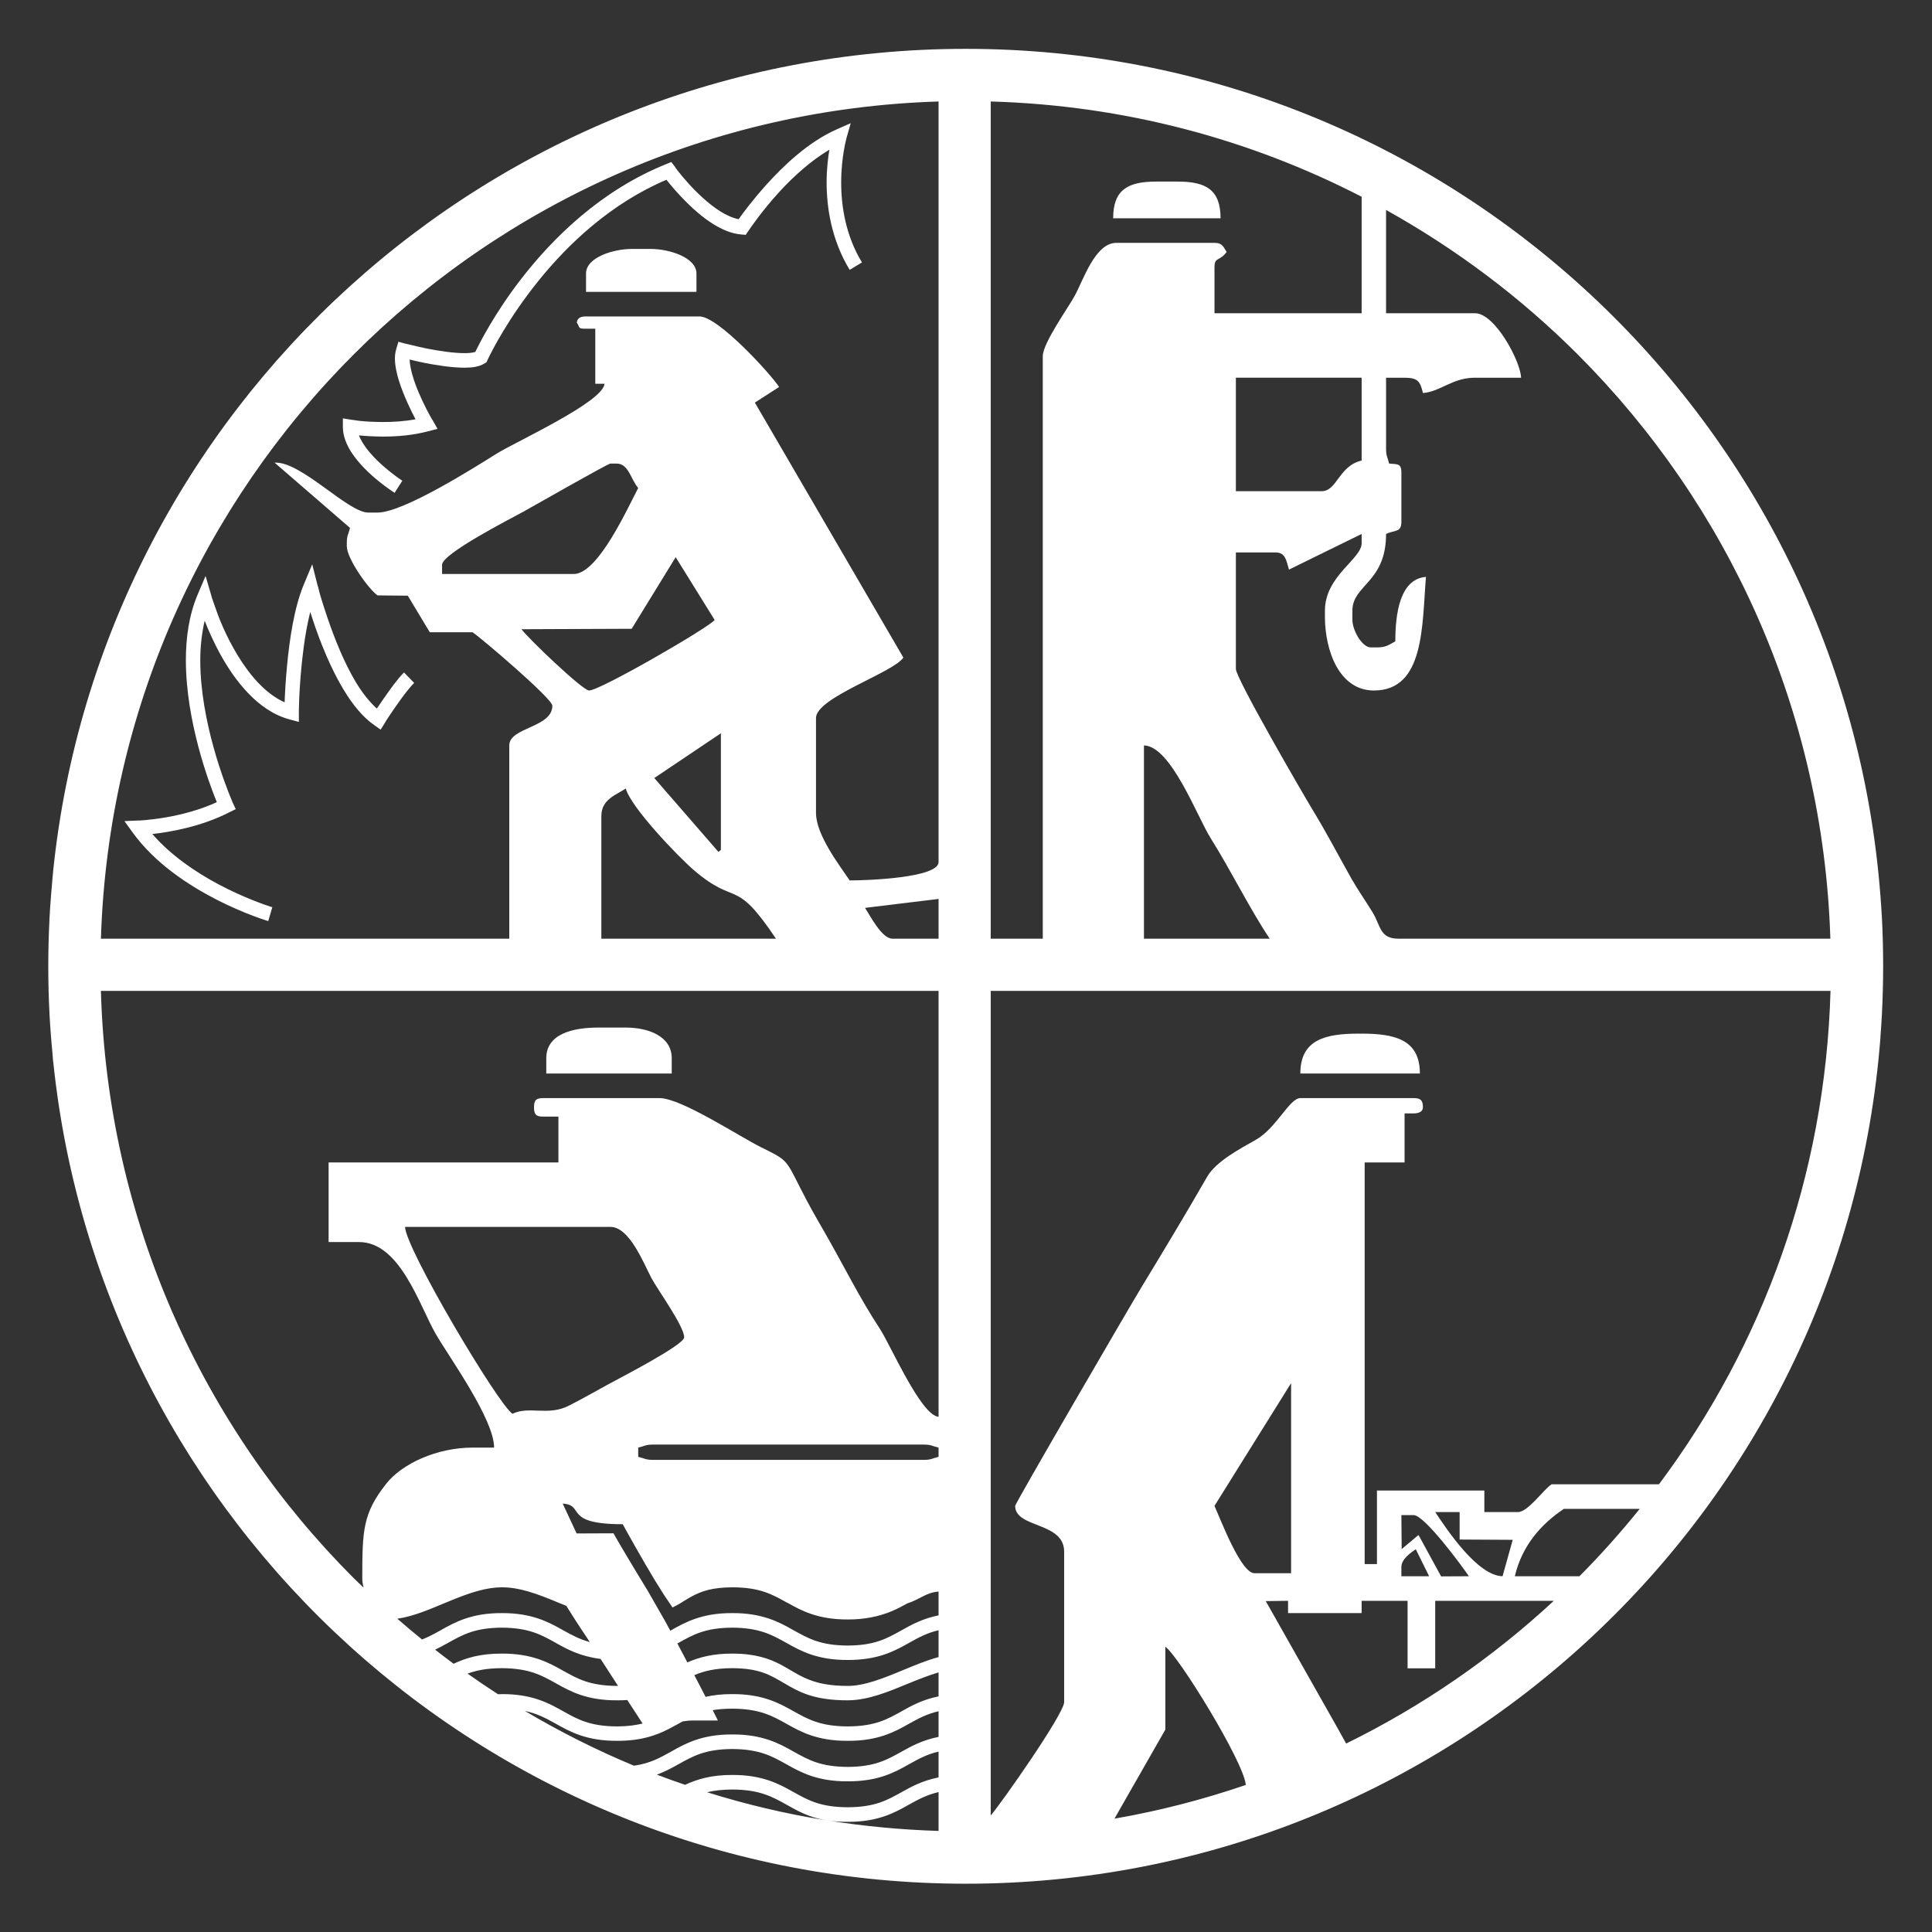 <?xml version="1.0" encoding="UTF-8" standalone="no"?>
<!-- Created with Inkscape (http://www.inkscape.org/) -->
<!DOCTYPE svg PUBLIC "-//W3C//DTD SVG 1.1//EN" "http://www.w3.org/Graphics/SVG/1.1/DTD/svg11.dtd">
<svg xmlns:svg="http://www.w3.org/2000/svg" xmlns="http://www.w3.org/2000/svg" version="1.1" viewBox="0 0 400 400" width="100" height="100" id="svg2816" xml:space="preserve"><rect x="0" y="0" width="400" height="400" fill="#333333" stroke="none"/><defs id="defs2820"/><g transform="matrix(1.25,0,0,-1.25,0,400)" id="g2826"><g transform="matrix(1.005,0,0,1.005,-0.847,-0.847)" id="g3008"><path d="M 200,11 C 102.241,11 21.808,85.239 12,180.406 c -0.002,0.021 0.002,0.042 0,0.062 -0.045,0.437 -0.083,0.875 -0.125,1.312 -0.117,1.227 -0.219,2.454 -0.312,3.688 -0.115,1.548 -0.235,3.098 -0.312,4.656 -0.003,0.052 0.003,0.104 0,0.156 -0.078,1.58 -0.148,3.16 -0.188,4.75 -8.09e-4,0.031 7.94e-4,0.062 0,0.094 C 11.023,196.736 11,198.379 11,200 c 0,1.631 0.021,3.254 0.062,4.875 5.13e-4,0.021 -5.2e-4,0.042 0,0.062 0.041,1.6 0.107,3.191 0.188,4.781 0.002,0.042 -0.002,0.084 0,0.125 0.081,1.569 0.194,3.129 0.312,4.688 0.078,1.056 0.186,2.105 0.281,3.156 0.05,0.541 0.07,1.086 0.125,1.625 0.008,0.083 0.023,0.167 0.031,0.25 0.007,0.073 0.024,0.145 0.031,0.219 C 21.927,314.857 102.306,389 200,389 c 99.423,0 180.923,-76.785 188.438,-174.281 0.005,-0.062 -0.005,-0.125 0,-0.188 0.119,-1.558 0.232,-3.119 0.312,-4.688 0.002,-0.042 -0.002,-0.084 0,-0.125 0.163,-3.221 0.25,-6.457 0.25,-9.719 0,-3.315 -0.081,-6.602 -0.25,-9.875 -0.078,-1.558 -0.198,-3.108 -0.312,-4.656 C 381.012,87.884 299.487,11 200,11 z m -5.594,10.844 0,156.688 c 0,3.234 -14.534,3.781 -18.312,3.781 -2.043,-3.051 -6.938,-9.355 -6.938,-13.906 l 0,-19.562 c 0,-4.198 15.893,-9.312 18,-12.438 L 156.562,83.875 l 5,-3.219 C 159.617,77.749 148.976,66.125 145.156,66.125 l -23.375,0 c -1.14,0 -1.745,0.303 -1.906,1.25 0.739,1.063 0.102,1.281 1.906,1.281 l 1.906,0 0,11.344 1.906,0 c -0.316,3.776 -18.363,11.97 -22.25,14.406 -4.364,2.73 -19.164,12.125 -24.5,12.125 l -1.906,0 c -4.248,0 -13.872,-10.616 -19.312,-10.281 l 15.531,13.438 C 72.827,111.104 72.5,111.137 72.5,112.844 l 0,0.625 c 0,2.542 4.526,8.909 6.344,10.125 l 6.219,0.062 4.531,7.531 8.812,0 c 1.82,1.219 16.438,13.664 16.438,15.125 0,4.554 -8.875,4.427 -8.875,8.188 l 0,39.812 -84.125,0 C 23.319,147.331 42.914,104.969 73.938,73.938 104.987,42.894 147.39,23.297 194.406,21.844 z m 10.75,0 c 27.495,0.783 53.395,7.762 76.406,19.625 l 0,24 -30.312,0 0,-9.469 c 0,-2.187 1.048,-1.172 2.5,-3.156 -0.656,-0.981 -0.811,-1.875 -2.5,-1.875 l -20.219,0 c -4.374,0 -6.775,7.621 -8.594,10.938 -1.364,2.484 -6.562,9.738 -6.562,12.406 l 0,120 -10.719,0 0,-172.469 z m -28.844,4.469 -2.906,1.281 c -5.768,2.552 -10.879,7.386 -14.625,11.562 -2.699,3.02 -4.668,5.661 -5.562,6.938 -1.2,-0.249 -2.525,-0.812 -3.844,-1.656 -2.433,-1.551 -4.8,-3.833 -6.531,-5.75 -0.868,-0.96 -1.572,-1.823 -2.062,-2.438 -0.245,-0.308 -0.434,-0.582 -0.562,-0.75 l -0.156,-0.25 -0.719,-0.938 -1.062,0.438 c -13.436,5.411 -23.326,15.206 -29.844,23.625 -5.532,7.151 -8.63,13.317 -9.469,15.062 -0.44,0.135 -1.251,0.267 -2.219,0.25 -2.265,0.004 -5.387,-0.47 -7.875,-0.969 C 87.628,72.471 86.534,72.188 85.75,72 84.965,71.813 84.501,71.719 84.5,71.719 l -1.375,-0.375 -0.406,1.375 c -0.199,0.657 -0.311,1.338 -0.312,2.031 0.024,3.016 1.383,6.456 2.656,9.312 0.568,1.26 1.139,2.387 1.594,3.25 -2.26,0.42 -4.554,0.564 -6.594,0.562 -1.899,0 -3.597,-0.097 -4.781,-0.219 -0.591,-0.061 -1.055,-0.143 -1.375,-0.188 -0.319,-0.044 -0.5,-0.064 -0.5,-0.062 L 71.688,87.125 l 0,1.75 c 0.008,1.916 0.76,3.7 1.781,5.281 3.095,4.704 8.804,8.244 8.875,8.312 l 1.594,-2.5 -0.094,-0.062 c -0.501,-0.328 -2.883,-1.957 -5.094,-4.125 -1.105,-1.081 -2.16,-2.292 -2.906,-3.5 C 75.496,91.719 75.196,91.158 75,90.625 c 1.26,0.128 3.058,0.25 5.062,0.25 2.787,-0.003 6.031,-0.251 9.219,-1.094 l 1.906,-0.5 L 90.219,87.562 90,87.25 C 89.54,86.434 88.35,84.267 87.312,81.812 86.311,79.474 85.494,76.829 85.438,75 c 0.773,0.181 1.766,0.435 2.875,0.656 2.589,0.516 5.781,1.027 8.438,1.031 1.56,-0.023 2.913,-0.148 4.125,-0.875 l 0.406,-0.25 0.156,-0.375 0.156,-0.312 c 0.701,-1.479 4.176,-8.414 10.469,-16.188 6.106,-7.552 14.855,-15.849 26.281,-20.719 0.853,1.08 2.405,2.941 4.344,4.844 1.496,1.467 3.222,2.96 5.094,4.156 1.872,1.189 3.899,2.111 6.031,2.281 l 0.875,0.062 0.5,-0.75 0.094,-0.125 c 0.499,-0.736 2.89,-4.244 6.406,-8.062 2.839,-3.094 6.431,-6.34 10.219,-8.594 -0.28,1.737 -0.562,4.027 -0.562,6.75 0,5.215 1,11.817 4.75,18 L 178.625,55 c -3.372,-5.551 -4.283,-11.614 -4.281,-16.469 -0.001,-2.691 0.285,-4.996 0.562,-6.625 0.137,-0.815 0.274,-1.442 0.375,-1.875 l 0.125,-0.5 0.031,-0.156 0.875,-3.062 z M 239.25,38.344 c -5.832,0 -8.875,1.662 -8.875,7.562 l 22.125,0 c 0,-5.9 -3.013,-7.562 -8.844,-7.562 l -4.406,0 z m 47.344,5.844 c 14.506,8.082 27.804,18.089 39.469,29.75 31.021,31.031 50.586,73.393 52.062,120.375 l -89,0 c -3.862,0 -3.614,-2.661 -5.312,-5.438 -1.432,-2.34 -3.167,-4.819 -4.375,-6.969 -2.99,-5.323 -4.969,-9.198 -7.969,-14.125 -1.94,-3.192 -15.812,-27.108 -15.812,-29.031 l 0,-24 8.188,0 c 2,0 2.181,1.555 2.75,3.531 l 14.969,-7.344 0,1.906 c 0,3.288 -7.562,6.698 -7.562,13.906 l 0,1.25 c 0,6.932 2.929,15.188 10.094,15.188 10.474,0 9.892,-13.464 10.719,-23.406 -5.37,0.448 -6.312,7.537 -6.312,13.281 -1.243,0.656 -1.853,1.25 -3.781,1.25 l -1.25,0 c -1.86,0 -3.812,-3.605 -3.812,-5.656 l 0,-1.906 c 0,-5.366 6.938,-5.779 6.938,-15.812 1.771,-0.849 3.156,-0.251 3.156,-2.5 l 0,-10.125 c 0,-1.911 -0.747,-1.727 -2.531,-1.875 -0.328,-1.416 -0.625,-1.448 -0.625,-3.156 l 0,-14.531 3.812,0 c 2.81,0 3.249,0.869 3.781,3.156 3.724,-0.311 6.01,-3.156 10.75,-3.156 l 9.469,0 c -0.075,-3.3 -5.35,-13.281 -9.469,-13.281 l -18.344,0 0,-21.281 z M 131.25,52.219 c -3.882,0 -9.469,1.754 -9.469,5.062 l 0,3.781 22.75,0 0,-3.781 c 0,-3.308 -5.587,-5.062 -9.469,-5.062 l -3.812,0 z M 255.656,78.75 l 25.906,0 0,17.062 c -4.716,1.099 -5.051,6.312 -8.219,6.312 l -17.688,0 0,-23.375 z m -128.844,17.688 1.281,0 c 2.455,0 2.932,3.299 4.438,5.031 -2.144,4.052 -8.268,17.719 -13.281,17.719 l -27.125,0 0,-1.906 c 0,-2.28 14.054,-9.457 16.812,-10.969 2.12,-1.16 17.327,-9.875 17.875,-9.875 z m 13.438,19.281 8.031,12.938 c -1.099,1.503 -23.591,14.531 -25.875,14.531 -1.332,0 -12.822,-11.006 -13.906,-12.625 l 22.688,-0.094 9.062,-14.75 z m -74.875,1.469 -1.719,4.125 c -2.011,4.795 -2.953,11.342 -3.469,16.75 -0.293,3.114 -0.44,5.805 -0.5,7.562 -1.967,-0.881 -3.773,-2.283 -5.406,-4 -3.196,-3.352 -5.69,-7.863 -7.312,-11.531 -0.813,-1.832 -1.38,-3.468 -1.781,-4.625 -0.201,-0.575 -0.369,-1.028 -0.469,-1.344 -0.097,-0.313 -0.125,-0.469 -0.125,-0.469 l -1.188,-4.062 -1.656,3.875 c -1.771,4.211 -2.406,8.854 -2.406,13.5 0.016,12.534 4.716,25.156 6.375,29.219 -3.543,1.633 -7.379,2.596 -10.438,3.125 -1.708,0.297 -3.189,0.468 -4.219,0.562 -0.515,0.048 -0.913,0.076 -1.188,0.094 -0.275,0.016 -0.406,-0.002 -0.406,0 l -2.781,0.125 1.625,2.25 c 4.63,6.444 11.621,10.993 17.438,13.969 5.819,2.972 10.505,4.354 10.562,4.375 l 0.844,-2.875 -0.188,-0.031 c -0.969,-0.308 -5.596,-1.843 -10.938,-4.688 -4.626,-2.461 -9.762,-5.919 -13.594,-10.344 3.63,-0.403 10.118,-1.506 15.906,-4.5 L 49.625,167.625 49,166.312 c -0.001,0 -0.069,-0.192 -0.25,-0.625 -1.28,-3.016 -6.451,-16.223 -6.438,-28.719 0,-2.814 0.3,-5.545 0.906,-8.156 0.737,1.875 1.734,4.156 3.031,6.562 1.533,2.835 3.491,5.803 5.875,8.312 2.383,2.5 5.231,4.555 8.625,5.469 l 1.875,0.5 0,-1.938 c 0,-0.005 -0.007,-1.021 0.062,-2.719 0.103,-2.546 0.371,-6.572 0.938,-10.781 0.327,-2.444 0.77,-4.928 1.344,-7.219 0.617,1.941 1.405,4.298 2.406,6.812 1.228,3.083 2.748,6.376 4.531,9.312 1.788,2.935 3.833,5.528 6.281,7.219 l 1.281,0.906 0.844,-1.344 c 0,-0.002 0.2,-0.363 0.594,-0.969 0.591,-0.905 1.548,-2.312 2.562,-3.719 1.009,-1.404 2.106,-2.796 2.906,-3.594 l -2.094,-2.156 c -1.365,1.373 -2.92,3.565 -4.219,5.438 -0.528,0.763 -0.996,1.425 -1.375,2 -1.477,-1.333 -2.949,-3.16 -4.25,-5.312 -2.487,-4.099 -4.474,-9.16 -5.844,-13.156 C 67.907,126.44 67.355,124.706 67,123.469 66.823,122.853 66.714,122.335 66.625,122 c -0.089,-0.336 -0.156,-0.5 -0.156,-0.5 L 65.375,117.188 z M 149.562,152 l 0,24.031 -0.5,0.406 L 135.844,161.219 149.562,152 z m 87.156,2.5 c 5.574,0.123 10.954,14.683 13.75,19.125 4.211,6.695 7.995,14.474 12.156,20.688 l -25.906,0 0,-39.812 z m -106.75,8.875 c 1.031,3.859 10.831,14.097 14.094,16.875 8.851,7.546 8.254,1.234 16.844,14.062 l -35.969,0 0,-25.25 c 0,-3.447 2.954,-4.295 5.031,-5.688 z m 64.438,22.75 0,8.188 -9.5,0 c -2.2,0 -4.555,-4.701 -5.656,-6.344 l 15.156,-1.844 z m -172.562,18.938 172.562,0 0,87.75 c -3.663,-0.305 -9.86,-14.741 -12.125,-18.188 -4.191,-6.382 -7.454,-13.04 -11.25,-19.656 -2.116,-3.682 -3.183,-5.462 -5.375,-9.812 -2.739,-5.439 -2.58,-5.283 -7.875,-7.906 -4.423,-2.189 -16.406,-10.094 -20.844,-10.094 l -24,0 c -1.453,0 -1.875,0.451 -1.875,1.906 0,1.456 0.422,1.906 1.875,1.906 l 3.156,0 0,9.438 -47.344,0 0,16.406 6.281,0 c 8.479,0 12.447,13.154 15.812,18.969 2.754,4.756 12,17.524 12,23.375 l -4.438,0 c -7.326,0 -14.521,3.299 -17.781,7.438 -4.814,6.114 -4.936,9.555 -4.938,19.5 -0.003,0.656 0.112,1.298 0.281,1.906 -0.675,-0.653 -1.367,-1.273 -2.031,-1.938 -31.159,-31.167 -50.775,-73.769 -52.094,-121 z m 183.312,0 173,0 c -1.068,38.09 -14.009,73.158 -35.344,101.656 l -0.625,0 -4.656,0 -16.844,0 c -1.752,1.172 -4.844,5.719 -6.938,5.719 l -6.906,0 0,-4.438 -22.125,0 0,15.156 -2.531,0 0,-82.75 8.219,0 0,-10.094 1.875,0 c 1.033,0 1.906,-0.365 1.906,-1.25 0,-1.455 -0.45,-1.906 -1.906,-1.906 l -23.344,0 c -2.229,0 -4.939,6.184 -9.125,8.562 -3.36,1.907 -8.25,4.485 -10.062,7.625 -4.588,7.962 -8.752,14.885 -13.438,22.594 -2.561,4.214 -26.125,44.713 -26.125,45.219 0,4.668 10.094,3.208 10.094,9.469 l 0,30.938 c 0,2.449 -13.065,21.006 -15.125,23.375 l 0,-169.875 z m -80.844,7.562 c -5.191,0 -10.719,1.264 -10.719,6.312 l 0,3.156 25.844,0 0,-3.156 c 0,-4.524 -4.812,-6.312 -9.469,-6.312 l -5.656,0 z m 156.625,1.25 c -6.871,0 -12,1.236 -12,8.219 l 24.625,0 c 0,-6.983 -5.129,-8.219 -12,-8.219 l -0.625,0 z M 84.5,253.688 l 42.312,0 c 3.899,0 6.804,7.415 8.438,10.531 1.24,2.364 6.75,9.924 6.75,12.219 0,1.571 -13.284,8.395 -15.594,9.656 -3.007,1.645 -5.081,2.86 -8.188,4.438 -4.266,2.164 -8.128,-0.004 -11.594,1.656 -2.99,-1.999 -22,-33.97 -22.125,-38.5 z m 182.531,32.188 0,39.156 -7.562,0 c -2.779,0 -6.992,-11.129 -8.219,-13.875 L 267.031,285.875 z m -131.344,12.656 55.562,0 c 1.704,0 1.74,0.294 3.156,0.625 l 0,1.906 c -1.416,0.328 -1.452,0.625 -3.156,0.625 l -55.562,0 c -1.705,0 -1.74,-0.297 -3.156,-0.625 l 0,-1.906 c 1.416,-0.331 1.451,-0.625 3.156,-0.625 z m -18.719,12.156 c 4.724,0.304 -0.071,4.25 12.375,4.25 0.519,0.98 4.271,7.69 6.531,11.406 0,0 0.09,0.154 0.188,0.312 0.241,0.393 0.46,0.727 0.656,1.031 0.371,0.587 0.771,1.281 1.188,1.906 l 1.688,2.5 c 0.433,-0.221 0.862,-0.427 1.25,-0.656 0.955,-0.561 1.844,-1.154 2.719,-1.625 2.007,-1.077 4.184,-1.86 8.438,-1.875 5.662,0.029 8.138,1.474 11.125,3.125 0.052,0.028 0.104,0.034 0.156,0.062 2.914,1.653 6.336,3.467 12.438,3.438 1.831,0.01 3.406,-0.168 4.812,-0.438 3.18,-0.603 5.447,-1.754 7.438,-2.875 2.687,-0.863 3.784,-2.216 6.438,-2.438 l 0,4.906 c -3.255,0.653 -5.558,1.908 -7.594,3.062 -2.988,1.653 -5.461,3.128 -11.125,3.156 -5.662,-0.028 -8.171,-1.503 -11.156,-3.156 -2.95,-1.671 -6.414,-3.558 -12.625,-3.531 -6.211,-0.027 -9.644,1.86 -12.594,3.531 -0.061,0.035 -0.095,0.092 -0.156,0.125 -0.339,-0.623 -0.687,-1.278 -1.031,-1.906 l -3.594,-6.281 c -2.996,-4.871 -6.563,-10.905 -7.094,-11.906 l -7.594,0.031 -2.875,-6.156 z m 206.25,1.094 13.406,0 1.781,0 0.438,0 c -3.903,4.839 -8.027,9.468 -12.406,13.875 l -1.312,0 -7.625,0 -4.375,0 c 1.475,-6.327 5.443,-10.761 10.094,-13.875 z m -26.5,0.656 5.031,0 0,5.656 10.938,0.062 -2.094,7.5 c -5.198,-0.115 -11.46,-9.613 -13.875,-13.219 z m -6.969,0.625 2.531,0 c 2.239,0 9.971,10.495 11.375,12.594 l -5.719,0.031 -4.656,-8.531 -3.469,2.906 -0.062,-7 z m 2.969,7.031 2.75,5.562 -5.719,0 0,-1.875 c 0,-1.744 2.07,-3.049 2.969,-3.688 z m -188.25,7.844 c 1.743,-0.005 3.548,0.31 5.375,0.844 2.075,0.605 4.191,1.46 6.312,2.344 0.516,0.213 1.044,0.412 1.562,0.625 l 1.656,2.625 1.094,1.688 2.094,3.156 c -2.151,-0.585 -3.751,-1.467 -5.5,-2.438 -2.95,-1.671 -6.415,-3.558 -12.625,-3.531 -6.208,-0.027 -9.646,1.86 -12.594,3.531 -1.271,0.705 -2.47,1.37 -3.844,1.906 -1.729,-1.4 -3.419,-2.82 -5.094,-4.281 3.33,-0.48 6.627,-1.929 9.906,-3.281 0.689,-0.287 1.374,-0.569 2.062,-0.844 3.288,-1.311 6.52,-2.352 9.594,-2.344 z m 161.938,2.781 0,2.531 15.156,0 0,-2.531 9.469,0 0,13.906 5.688,0 0,-13.906 21.75,0 1.625,0 1.062,0 c -12.694,11.767 -27.082,21.704 -42.781,29.406 l -1.719,-3.094 -14.844,-26.25 4.594,-0.062 z M 104.438,336.25 c 5.659,0.029 8.171,1.503 11.156,3.156 2.357,1.336 5.035,2.764 9.188,3.281 l 3.594,5.562 -0.188,0 c -5.659,-0.031 -8.139,-1.473 -11.125,-3.125 -2.95,-1.672 -6.415,-3.562 -12.625,-3.531 -4.459,-0.023 -7.491,0.931 -9.938,2.094 -1.297,-0.952 -2.542,-1.92 -3.812,-2.906 0.943,-0.451 1.808,-0.91 2.625,-1.375 2.986,-1.651 5.467,-3.127 11.125,-3.156 z m 47.469,0 c 5.66,0.029 8.201,1.503 11.188,3.156 2.948,1.671 6.383,3.529 12.594,3.5 6.214,0.029 9.643,-1.829 12.594,-3.5 1.919,-1.061 3.644,-2.052 6.125,-2.625 l 0,2.156 0,3.375 c -2.517,0.672 -4.975,1.724 -7.406,2.719 -4.024,1.673 -7.928,3.233 -11.312,3.219 -3.144,-10e-4 -5.347,-0.398 -7.094,-0.969 -2.614,-0.848 -4.322,-2.143 -6.688,-3.406 -2.356,-1.253 -5.349,-2.296 -10,-2.281 -4.064,-0.02 -6.919,0.791 -9.25,1.812 -0.672,-1.253 -1.341,-2.571 -2.062,-3.906 0.069,-0.041 0.117,-0.054 0.188,-0.094 2.987,-1.653 5.463,-3.127 11.125,-3.156 z m 89.219,3.938 c 2.628,1.76 16.056,23.511 16.562,28.375 l 0,0.094 c -8.731,2.984 -17.747,5.328 -27.031,6.938 l 0.219,-0.406 10.25,-17.938 0,-17.062 z m -136.688,4.406 c 5.659,0.031 8.171,1.474 11.156,3.125 2.948,1.675 6.384,3.529 12.594,3.5 0.743,0.002 1.426,-0.015 2.094,-0.062 L 133.438,356 c -1.432,0.352 -3.114,0.583 -5.25,0.594 -5.659,-0.029 -8.139,-1.472 -11.125,-3.125 -2.95,-1.672 -6.415,-3.559 -12.625,-3.531 -0.281,0 -0.512,0.023 -0.781,0.031 -2.121,-1.367 -4.222,-2.797 -6.281,-4.25 1.807,-0.673 3.946,-1.108 7.062,-1.125 z m 47.469,0 c 5.664,0.037 7.827,1.434 10.688,3.094 1.416,0.835 2.988,1.761 5.062,2.438 2.075,0.68 4.638,1.096 8.031,1.094 4.259,-0.016 8.404,-1.787 12.438,-3.438 2.153,-0.896 4.258,-1.707 6.281,-2.312 l 0,2.312 0,2.625 c -3.255,0.653 -5.558,1.908 -7.594,3.062 -2.988,1.653 -5.461,3.096 -11.125,3.125 -5.662,-0.029 -8.171,-1.472 -11.156,-3.125 -2.95,-1.672 -6.414,-3.559 -12.625,-3.531 -2.133,-0.01 -3.927,0.209 -5.5,0.562 -0.684,-1.301 -1.435,-2.814 -2.312,-4.469 1.969,-0.844 4.239,-1.417 7.812,-1.438 z m 0,8.344 c 5.66,0.031 8.201,1.472 11.188,3.125 2.948,1.672 6.383,3.531 12.594,3.5 6.214,0.031 9.643,-1.828 12.594,-3.5 1.919,-1.061 3.644,-2.022 6.125,-2.594 l 0,3.156 0,2.125 c -3.255,0.653 -5.558,1.879 -7.594,3.031 -2.988,1.653 -5.461,3.124 -11.125,3.156 -5.662,-0.032 -8.171,-1.503 -11.156,-3.156 -2.95,-1.672 -6.414,-3.562 -12.625,-3.531 -6.211,-0.031 -9.644,1.859 -12.594,3.531 -2.292,1.269 -4.291,2.426 -7.656,2.906 -7.793,-3.236 -15.282,-7.016 -22.469,-11.281 2.634,0.563 4.417,1.555 6.406,2.656 2.948,1.672 6.384,3.531 12.594,3.5 4.904,0.023 8.052,-1.125 10.625,-2.438 0.685,-0.352 1.349,-0.71 1.969,-1.062 0.308,-0.171 0.604,-0.337 0.906,-0.5 0.708,-0.117 1.437,-0.188 2.188,-0.188 l 5.062,0 c 0,0 -0.374,-0.804 -1.062,-2.125 1.164,-0.203 2.455,-0.306 4.031,-0.312 z m 0,8.312 c 5.66,0.032 8.201,1.505 11.188,3.156 2.948,1.675 6.383,3.531 12.594,3.5 6.214,0.031 9.643,-1.828 12.594,-3.5 1.919,-1.06 3.644,-2.053 6.125,-2.625 l 0,3.688 0,1.625 c -3.255,0.655 -5.558,1.877 -7.594,3.031 -2.988,1.653 -5.461,3.096 -11.125,3.125 -5.662,-0.029 -8.171,-1.472 -11.156,-3.125 -2.95,-1.671 -6.414,-3.558 -12.625,-3.531 -4.356,-0.02 -7.3,0.907 -9.719,2.031 -1.947,-0.667 -3.896,-1.36 -5.812,-2.094 1.692,-0.635 3.102,-1.386 4.406,-2.125 2.987,-1.653 5.463,-3.124 11.125,-3.156 z m 0,8.344 c 5.66,0.031 8.201,1.472 11.188,3.125 2.163,1.226 4.563,2.607 8.156,3.219 -8.393,-1.348 -16.578,-3.293 -24.531,-5.781 1.425,-0.345 3.065,-0.55 5.188,-0.562 z m 42.5,0.531 0,1.625 0,6.375 c -7.686,-0.238 -15.244,-0.956 -22.656,-2.125 1.175,0.173 2.49,0.257 3.938,0.25 6.214,0.029 9.643,-1.86 12.594,-3.531 1.919,-1.061 3.644,-2.02 6.125,-2.594 z" transform="matrix(0.8,0,0,-0.8,0,320)" id="path2838" style="fill:#ffffff;fill-opacity:1;fill-rule:nonzero;stroke:none"/></g></g></svg>
